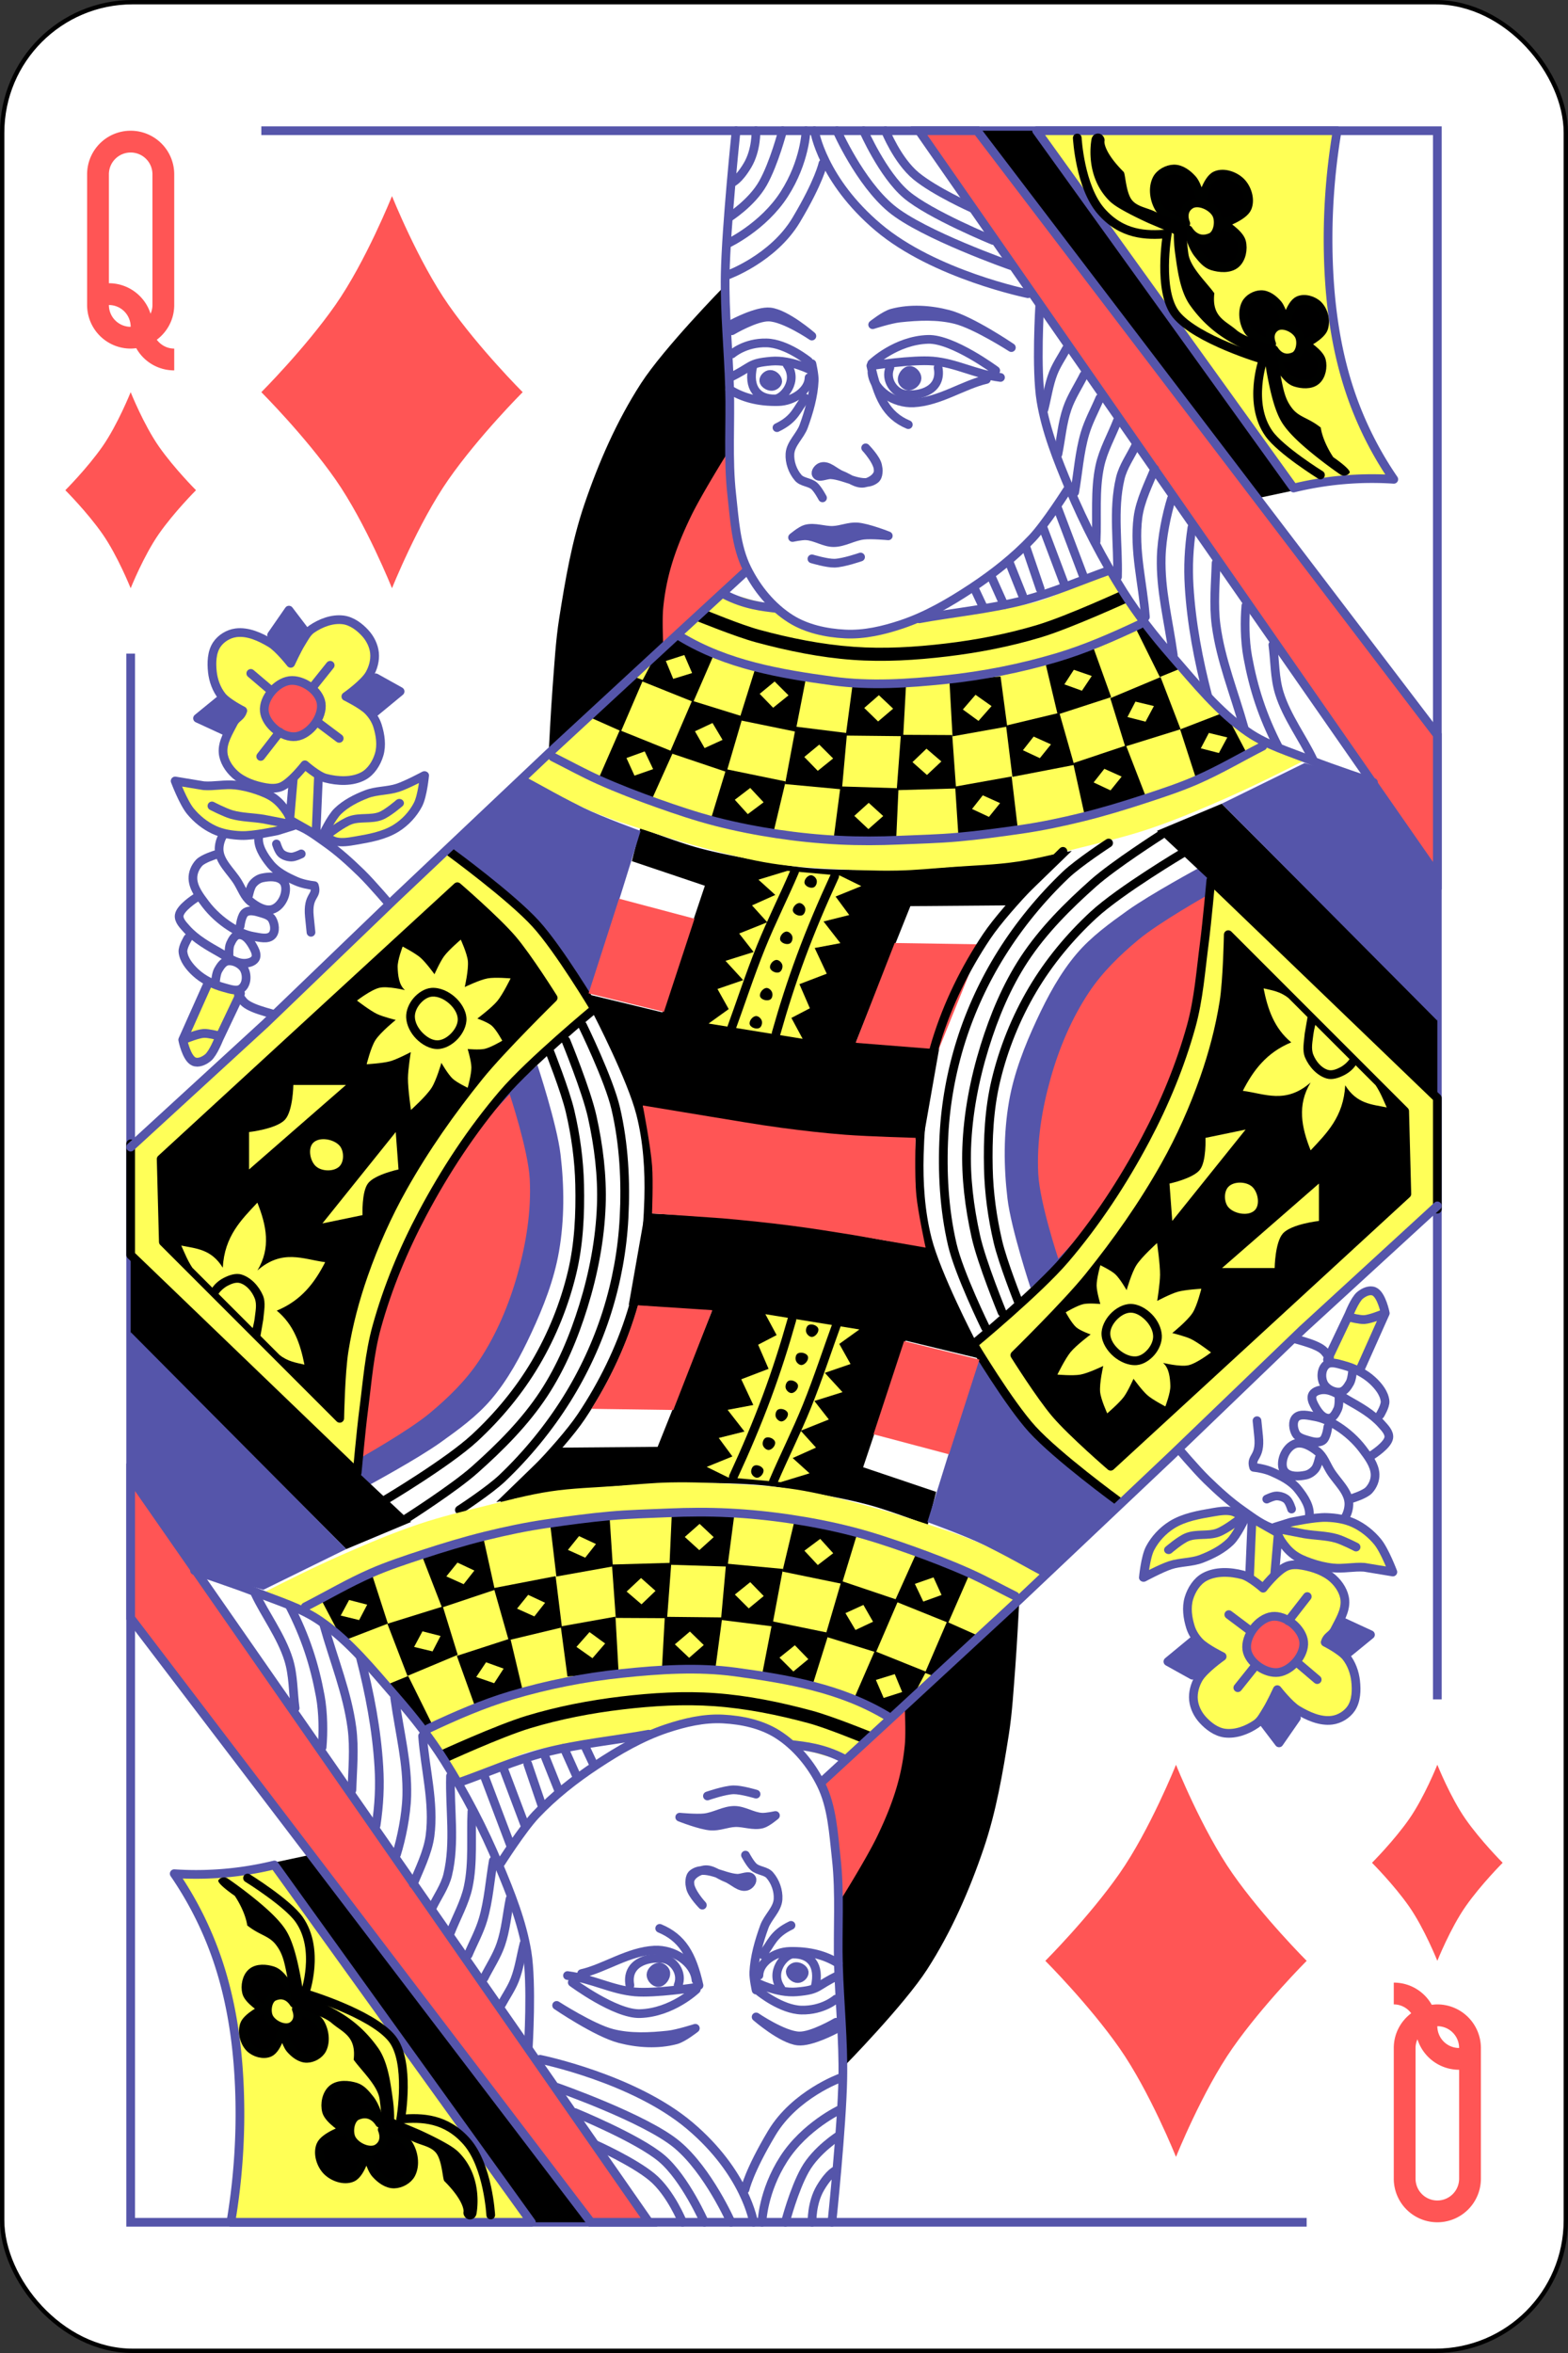 <svg xmlns="http://www.w3.org/2000/svg" xmlns:xlink="http://www.w3.org/1999/xlink" width="360" height="540" xmlns:v="https://vecta.io/nano"><rect width="100%" height="100%" fill="#333333" stroke="none"/><style><![CDATA[.B{stroke-linejoin:round}.C{stroke-linecap:round}.D{stroke-width:2}.E{stroke:#55a}.F{fill:none}.G{fill:#f55}.H{fill:#ff5}.I{stroke:#000}.J{fill:#55a}.K{fill:#ffff58}.L{stroke-width:2.026}.M{stroke-width:2.314}]]></style><rect width="359" height="539" rx="29.944" x=".5" y=".5" fill="#fff" class="I"/><path d="M30 30a10 10 0 0 0-10 10v30a10 10 0 0 0 10 10 10.12 10.12 0 0 0 1.281-.094A9.97 9.97 0 0 0 40 85v-5c-1.64 0-3.088-.812-4-2.031 2.424-1.825 4-4.701 4-7.969V40a10 10 0 0 0-10-10zm0 5a5 5 0 0 1 5 5v30c0 .716-.167 1.384-.437 2-1.275-4.056-5.085-7-9.562-7V40a5 5 0 0 1 5-5zm-5 35a5 5 0 0 1 5 5 5 5 0 0 1-5-5zm305 440a10 10 0 0 0 10-10v-30a10 10 0 0 0-10-10c-.434 0-.862.04-1.281.094-1.713-3.049-4.972-5.094-8.719-5.094v5c1.64 0 3.088.812 4 2.031-2.424 1.825-4 4.701-4 7.969v30a10 10 0 0 0 10 10zm0-5a5 5 0 0 1-5-5v-30c0-.716.167-1.384.438-2 1.275 4.057 5.085 7 9.563 7v25a5 5 0 0 1-5 5zm5-35a5 5 0 0 1-5-5 5 5 0 0 1 5 5z" class="G"/><path d="M60 30h270v360M30 150v360h270" class="D E F"/><use xlink:href="#B"/><g class="J"><use xlink:href="#C"/><use xlink:href="#D"/></g><use xlink:href="#E" class="G"/><g class="B C E L"><use xlink:href="#F" class="H"/><path d="M42.949 238.26s2.483-1.009 3.798-1.094c1.053-.069 3.129.474 3.129.474" class="F"/></g><use xlink:href="#G"/><use xlink:href="#H" class="K"/><use xlink:href="#I" class="G"/><path d="M224 30l65.5 84.167 7.833-1.667L238 30z"/><g class="B D"><use xlink:href="#J" class="C E H"/><g stroke="#000100"><use xlink:href="#K"/><use xlink:href="#L"/></g><use xlink:href="#M" class="C F I"/></g><use xlink:href="#N"/><g class="D E"><path d="M211 30h13.333L330 168.667V201z" class="G"/><g class="B C F"><path d="M186.993 30s1.77 11.296 14.651 22.174 34.359 15.229 34.359 15.229"/><path d="M192.161 30s5.212 11.83 12.428 17.843 27.532 13.114 27.532 13.114"/><path d="M198.267 30s4.411 10.059 9.792 14.64 19.925 10.533 19.925 10.533"/><path d="M203.288 30s2.731 6.832 7.029 10.382 12.891 7.391 12.891 7.391m-34.269-10.235s-.84 4.085-6.144 12.957-15.747 12.632-15.747 12.632"/><path d="M185.051 30s-.174 7.049-4.997 14.561-12.941 11.314-12.941 11.314"/><path d="M179.68 30s-1.933 7.458-4.509 12.039-7.861 7.898-7.861 7.898"/><path d="M173.554 30s.181 4.401-1.943 7.951-3.59 3.984-3.59 3.984m18.384 41.535s.59 2.581.53 3.887c-.162 3.576-1.196 7.097-2.409 10.465-.795 2.208-2.999 3.952-3.158 6.294-.132 1.946.616 4.064 1.896 5.537.901 1.038 2.64.965 3.676 1.868.839.731 1.906 2.74 1.906 2.74"/></g><g class="J B"><use xlink:href="#O"/><use xlink:href="#P"/><use xlink:href="#Q"/><use xlink:href="#R"/></g><g class="C F B"><path d="M197.578 127.833s-3.943 1.371-5.991 1.415c-1.753.038-5.174-.991-5.174-.991m-.787-45.357s-5.032-4.106-9.649-4.205c-4.942-.107-7.895 2.523-7.895 2.523m60.532 3.828s-9.864-7.326-15.527-7.162c-7.42.214-12.961 5.559-12.961 5.559m29.579 3.178c-5.852-.758-10.154-3.299-15.542-3.759-4.619-.395-13.942 1.036-13.942 1.036m-32.768 2.796c5.387-2.542 4.233-3.35 9.621-3.81 4.619-.395 9.445 2.226 9.445 2.226m39.95 1.97c-5.267 1.2-10.769 5.081-16.728 5.378-4.415.22-9.151-2.814-9.54-6.897"/><path d="M215.381 84.396c.937 5.064-4.019 6.559-7.579 6.122-2.415-.297-4.654-3.26-3.492-6.154"/></g><g class="J B"><use xlink:href="#S"/><use xlink:href="#T"/></g><g class="C F B"><path d="M184.968 91.413c-2.093 2.46-2.244 4.643-6.579 6.729m21.552-14.209c1.605 7.122 3.449 11.367 8.597 13.522m-40.987-8.041c2.855 1.804 6.512 2.869 11.175 2.747 3.455-.09 6.968-2.538 7.029-5.496m-12.929-2.562c-1.112 4.899 1.096 7.536 5.143 7.453 1.78-.037 5.422-4.039 2.747-7.845"/><use xlink:href="#U"/><path d="M166.353 136.442c4.669 2.407 8.816 2.832 11.95 3.191m32.759 2.382c7.263-1.353 16.236-2.198 24.14-4.273 6.644-1.744 12.96-4.557 19.44-6.836"/><path d="M242.893 116.807l5.982 15.808m-9.4-11.535l4.913 13.031m-8.759-8.331l3.204 9.4m-7.049-5.982l2.991 7.477m-7.05-4.059l2.777 6.195m-6.622-3.418l1.709 3.632m19.226-58.961c-.997 1.851-2.226 3.596-2.991 5.554-1.043 2.67-1.424 5.554-2.136 8.331m9.186-7.904c-1.282 2.564-2.91 4.981-3.845 7.691-1.162 3.366-1.424 6.978-2.136 10.468m9.613-12.818c-1.139 2.706-2.591 5.301-3.418 8.118-1.283 4.369-1.567 8.972-2.35 13.458m9.827-16.449c-1.353 3.489-3.28 6.807-4.059 10.468-1.202 5.649-.57 11.536-.855 17.304m9.186-22.218c-1.211 2.564-2.972 4.933-3.632 7.691-1.756 7.344-.427 15.096-.641 22.644m8.546-24.781c-1.282 3.204-3.34 7.223-3.845 11.109-.985 7.577 1.139 15.239 1.709 22.858m5.981-27.131c-1.068 3.418-2.237 8.906-2.35 13.458-.187 7.532 1.567 13.886 2.777 22.431m4.273-29.266c-.712 4.771-.911 8.975-.641 13.458.512 8.507 2.136 17.019 4.273 25.208m1.922-30.548c-.142 4.486-.633 9.584 0 14.313 1.078 8.047 4.13 15.381 6.409 23.499m.427-27.986c-.285 3.276-.283 7.895.427 11.749 1.322 7.175 3.347 13.53 7.05 20.722m-1.282-23.498c.498 3.703.386 7.541 1.495 11.109 1.684 5.413 5.483 10.468 7.691 15.167"/><use xlink:href="#V"/><path d="M63.467 193.686s.488 1.665 1.145 2.219c.6.506 1.483.778 2.29.786.791.008 2.26-.725 2.26-.725"/><use xlink:href="#W"/><use xlink:href="#X"/><use xlink:href="#Y"/><use xlink:href="#Z"/><use xlink:href="#a"/></g></g><g transform="matrix(.907 -.421 .421 .907 -278.7 -426.275)" class="B D E"><use xlink:href="#b" class="H"/><use xlink:href="#c" class="C F"/></g><path d="M66.526 188.146l.888-10.32 3.067-2.706 2.653 2.68-.592 13.76z" class="B D E H"/><g transform="matrix(.861 -.247 .269 .791 -169.53 -351.905)" class="B E M"><use xlink:href="#d" class="H"/><use xlink:href="#e" class="C F"/></g><g class="D E B"><path d="M80.399 159.689l5.843-4.137 5.616 3.127-5.644 4.659zm-13.758-8.181l-4.28-5.751 3.976-5.737 4.306 5.659zm-15.813 8.86l-5.475 4.475 6.675 3.082 4.062-4.416z" class="J"/><use xlink:href="#f" class="H"/><use xlink:href="#g" class="G"/><path d="M57.581 154.542l4.142 3.521m14.085-5.386l-4.142 5.178m1.242 7.871l4.971 3.728m-13.67-1.449l-4.35 5.592" class="C"/></g><use xlink:href="#h"/><use xlink:href="#i"/><use xlink:href="#j"/><use xlink:href="#k"/><use xlink:href="#l"/><use xlink:href="#m"/><use xlink:href="#n"/><use xlink:href="#o"/><use xlink:href="#p"/><use xlink:href="#q"/><use xlink:href="#r"/><use xlink:href="#s"/><use xlink:href="#t"/><use xlink:href="#u"/><use xlink:href="#v"/><use xlink:href="#w"/><path d="M142.592 167.801l5.034-11.711-1.849-.719-10.581 9.143zm118.245-23.423l5.445 10.992 4.52-1.849-8.013-10.171z"/><g class="B C D E F"><use xlink:href="#x"/><use xlink:href="#y"/></g><use xlink:href="#z"/><g class="D B"><g class="C"><path d="M238.714 70.077S237.809 84.789 239 92c1.142 6.916 3.788 13.536 6.5 20 3.489 8.318 7.674 16.38 12.5 24 3.246 5.125 7.012 9.928 11 14.5 5.422 6.217 10.707 12.819 17.5 17.5 4.361 3.006 9.582 4.533 14.5 6.5 4.709 1.884 14.345 5.068 14.345 5.068" class="E F"/><path d="M103.406 195.594S117.258 205.707 123 212c5.329 5.84 13.5 19.5 13.5 19.5s-14.793 12.239-21 19.5c-7.179 8.398-13.32 17.742-18.5 27.5-4.382 8.256-8.005 16.992-10.5 26-1.712 6.179-2.17 12.642-3 19-.629 4.818-1.5 14.5-1.5 14.5l-52-50v-25.5" class="I K"/></g><path d="M37 266l68-62.5s8.806 7.602 12.579 12C121.152 219.665 127 229 127 229s-11.816 11.578-17 18c-6.475 8.022-12.448 16.514-17.5 25.5-3.583 6.373-6.581 13.101-9 20-1.993 5.684-3.552 11.552-4.5 17.5-.815 5.113-1 15.5-1 15.5L37.5 285z" class="I"/></g><path d="M91.297 221.979c-.059-1.627 1.15-4.748 1.15-4.748s2.866 1.493 4.078 2.54c1.26 1.089 3.229 3.814 3.229 3.814s1.294-2.916 2.239-4.183c1.065-1.427 3.797-3.759 3.797-3.759s1.452 3.168 1.626 4.871c.206 2.004-.71 6.003-.71 6.003s3.393-1.645 5.225-1.98c1.736-.318 5.295.002 5.295.002s-1.762 3.631-3.034 5.173c-1.297 1.572-4.591 4.04-4.591 4.04s2.357.827 3.284 1.621c1.071.918 2.434 3.462 2.434 3.462s-2.593 1.548-4.042 1.873c-1.268.285-3.9.033-3.9.033s.837 2.795.849 4.235c.014 1.579-.849 4.66-.849 4.66s-2.459-1.169-3.443-2.08c-1.092-1.012-2.593-3.638-2.593-3.638s-1.138 3.962-2.22 5.684c-1.241 1.974-4.769 5.118-4.769 5.118s-.708-4.837-.691-7.272c.014-2.011.654-5.998.654-5.998s-3.08 1.637-4.746 2.101c-1.743.485-5.383.685-5.383.685s.942-3.861 1.991-5.508c1.183-1.856 4.681-4.658 4.681-4.658s-2.949-.72-4.306-1.374c-1.658-.8-4.589-3.073-4.589-3.073s3.268-2.535 5.225-2.951c1.897-.403 5.791.553 5.791.553-1.404-1.18-1.615-3.409-1.682-5.244z" class="K"/><use xlink:href="#AA"/><g class="K"><path d="M57.183 268.379v-8.578s6.303-.701 8.26-2.859c1.829-2.017 1.906-7.942 1.906-7.942h12.072z"/><use xlink:href="#AB"/><use xlink:href="#AC"/><use xlink:href="#AD"/></g><use xlink:href="#AE"/><g class="B C D F I"><use xlink:href="#AF"/><use xlink:href="#AG"/><use xlink:href="#AH"/><use xlink:href="#AI"/></g><path d="M171.288 131.101l-15.49 14.261-29.903 27.617-35.045 33.14-29.903 28.76L30 263.258" class="B C D E"/><path d="M142.128 206.246l17.324 4.596-7.025 21.382-17.293-4.243z" class="G"/><use xlink:href="#AJ" class="H"/><path d="M182.423 200.037c-2.371 5.564-5.334 11.432-7.696 17.277-2.558 6.327-4.865 13.41-7.005 19.237m23.894-35.435c-2.799 6.058-5.395 12.146-7.704 18.371-2.155 5.808-4.05 11.721-5.729 17.68" class="B C D F I"/><use xlink:href="#AK"/><use xlink:href="#AL"/><use xlink:href="#AM"/><use xlink:href="#AN"/><use xlink:href="#AO"/><use xlink:href="#AP"/><path d="M205.408 216.416l19.859.307-9.755 24.112-19.048-1.513z" class="G"/><g transform="matrix(-1 0 0 -1 360 1052.362)"><use xlink:href="#B" y="512.362"/><g class="J"><use xlink:href="#C" y="512.362"/><use xlink:href="#D" y="512.363"/></g><use xlink:href="#E" y="512.362" class="G"/><g class="B C E L"><use xlink:href="#F" y="512.362" class="H"/><path d="M42.949 750.622s2.483-1.009 3.798-1.094c1.053-.069 3.129.474 3.129.474" class="F"/></g><use xlink:href="#G" y="512.362"/><use xlink:href="#H" y="512.362" class="K"/><use xlink:href="#I" y="512.362" class="G"/><path d="M224 542.362l65.5 84.167 7.833-1.667-59.333-82.5z"/><g class="B D"><use xlink:href="#J" y="512.362" class="C E H"/><g stroke="#000100"><use xlink:href="#K" y="512.362"/><use xlink:href="#L" y="512.362"/></g><use xlink:href="#M" y="512.362" class="C F I"/></g><use xlink:href="#N" y="512.362"/><g class="D E"><path d="M211 542.362h13.333L330 681.029v32.333z" class="G"/><g class="B C F"><path d="M186.993 542.362s1.77 11.296 14.651 22.174 34.359 15.229 34.359 15.229"/><path d="M192.161 542.362s5.212 11.83 12.428 17.843 27.532 13.114 27.532 13.114"/><path d="M198.267 542.362s4.411 10.059 9.792 14.64 19.925 10.533 19.925 10.533"/><path d="M203.288 542.362s2.731 6.832 7.029 10.382 12.891 7.391 12.891 7.391M188.939 549.9s-.84 4.085-6.144 12.957-15.747 12.632-15.747 12.632"/><path d="M185.051 542.362s-.174 7.049-4.997 14.561-12.941 11.314-12.941 11.314"/><path d="M179.68 542.362s-1.933 7.458-4.509 12.039-7.861 7.898-7.861 7.898"/><path d="M173.554 542.362s.181 4.401-1.943 7.951-3.59 3.984-3.59 3.984m18.384 41.358s.596 2.699.53 4.064c-.173 3.576-1.196 7.097-2.409 10.465-.795 2.208-2.999 3.952-3.158 6.294-.132 1.946.616 4.064 1.896 5.537.901 1.038 2.64.965 3.676 1.868.839.731 1.906 2.74 1.906 2.74"/></g><g class="J B"><use xlink:href="#O" y="512.362"/><use xlink:href="#P" y="512.362"/><use xlink:href="#Q" y="512.362"/><use xlink:href="#R" y="512.362"/></g><g class="C F B"><path d="M197.578 640.195s-3.943 1.371-5.991 1.415c-1.753.038-5.174-.991-5.174-.991m-.787-45.357s-5.032-4.106-9.649-4.205c-4.942-.107-7.895 2.523-7.895 2.523m60.532 3.828s-9.864-7.326-15.527-7.162c-7.42.214-12.961 5.559-12.961 5.559m29.579 3.178c-5.852-.758-10.154-3.299-15.542-3.759-4.619-.395-13.942 1.036-13.942 1.036m-32.768 2.796c5.387-2.542 4.233-3.35 9.621-3.81 4.619-.395 9.445 2.226 9.445 2.226m39.95 1.97c-5.267 1.2-10.769 5.081-16.728 5.378-4.415.22-9.151-2.814-9.54-6.897"/><path d="M215.381 596.758c.937 5.064-4.019 6.559-7.579 6.122-2.415-.297-4.654-3.26-3.492-6.154"/></g><g class="J B"><use xlink:href="#S" y="512.362"/><use xlink:href="#T" y="512.362"/></g><g class="C F B"><path d="M184.968 603.775c-2.093 2.46-2.244 4.643-6.579 6.729m21.126-13.783c1.605 7.122 3.875 10.941 9.023 13.096m-40.987-8.041c2.855 1.804 6.512 2.869 11.175 2.747 3.455-.09 6.968-2.538 7.029-5.496m-12.929-2.562c-1.112 4.899 1.096 7.536 5.143 7.453 1.78-.037 5.422-4.039 2.747-7.845"/><use xlink:href="#U" y="512.362"/><path d="M166.353 648.804c4.669 2.407 8.816 2.832 11.95 3.191m32.759 2.382c7.263-1.353 16.236-2.198 24.14-4.273 6.644-1.744 12.96-4.557 19.44-6.836"/><path d="M242.893 629.169l5.982 15.808m-9.4-11.535l4.913 13.031m-8.759-8.331l3.204 9.4m-7.049-5.982l2.991 7.477m-7.05-4.059l2.777 6.195m-6.622-3.418l1.709 3.632m19.226-58.961c-.997 1.851-2.226 3.596-2.991 5.554-1.043 2.67-1.424 5.554-2.136 8.331m9.186-7.904c-1.282 2.564-2.91 4.981-3.845 7.691-1.162 3.366-1.424 6.978-2.136 10.468m9.613-12.818c-1.139 2.706-2.591 5.301-3.418 8.118-1.283 4.369-1.567 8.972-2.35 13.458m9.827-16.449c-1.353 3.489-3.28 6.807-4.059 10.468-1.202 5.649-.57 11.536-.855 17.304m9.186-22.218c-1.211 2.564-2.972 4.933-3.632 7.691-1.756 7.344-.427 15.096-.641 22.644m8.546-24.78c-1.282 3.204-3.34 7.223-3.845 11.109-.985 7.577 1.139 15.239 1.709 22.858m5.981-27.131c-1.068 3.418-2.237 8.906-2.35 13.458-.187 7.532 1.567 13.886 2.777 22.431m4.273-29.267c-.712 4.771-.911 8.975-.641 13.458.512 8.507 2.136 17.019 4.273 25.208m1.922-30.548c-.142 4.486-.633 9.584 0 14.313 1.078 8.047 4.13 15.381 6.409 23.499m.427-27.985c-.285 3.276-.283 7.895.427 11.749 1.322 7.175 3.347 13.53 7.05 20.722m-1.282-23.499c.498 3.703.386 7.541 1.495 11.109 1.684 5.413 5.483 10.468 7.691 15.167"/><use xlink:href="#V" y="512.362"/><path d="M63.467 706.048s.488 1.665 1.145 2.219c.6.506 1.483.778 2.29.786.791.008 2.26-.725 2.26-.725"/><use xlink:href="#W" y="512.362"/><use xlink:href="#X" y="512.362"/><use xlink:href="#Y" y="512.362"/><use xlink:href="#Z" y="512.362"/><use xlink:href="#a" y="512.362"/></g></g><g transform="matrix(.907 -.421 .421 .907 -278.7 86.087)" class="B D E"><use xlink:href="#b" class="H"/><use xlink:href="#c" class="C F"/></g><path d="M66.526 700.508l.888-10.32 3.067-2.706 2.653 2.68-.592 13.76z" class="B D E H"/><g transform="matrix(.861 -.247 .269 .791 -169.53 160.457)" class="B E M"><use xlink:href="#d" class="H"/><use xlink:href="#e" class="C F"/></g><path d="M80.399 672.051l5.843-4.137 5.616 3.127-5.644 4.659zm-13.758-8.181l-4.28-5.751 3.976-5.737 4.306 5.659zm-15.813 8.86l-5.475 4.475 6.675 3.082 4.062-4.416z" class="B D E J"/><use xlink:href="#f" y="512.362" class="B D E H"/><use xlink:href="#g" y="512.362" class="B D E G"/><path d="M57.581 666.904l4.142 3.521m14.085-5.385l-4.142 5.178m1.242 7.87l4.971 3.728m-13.67-1.449l-4.35 5.592" class="C B D E"/><use xlink:href="#h" y="512.362"/><use xlink:href="#i" y="512.362"/><use xlink:href="#j" y="512.362"/><use xlink:href="#k" y="512.362"/><use xlink:href="#l" y="512.362"/><use xlink:href="#m" y="512.362"/><use xlink:href="#n" y="512.362"/><use xlink:href="#o" y="512.362"/><use xlink:href="#p" y="512.362"/><use xlink:href="#q" y="512.362"/><use xlink:href="#r" y="512.362"/><use xlink:href="#s" y="512.362"/><use xlink:href="#t" y="512.362"/><use xlink:href="#u" y="512.362"/><use xlink:href="#v" y="512.362"/><use xlink:href="#w" y="512.362"/><path d="M142.592 680.163l5.034-11.711-1.849-.719-10.581 9.143zm118.245-23.423l5.445 10.992 4.52-1.849-8.013-10.171z"/><g class="B C D E F"><use xlink:href="#x" y="512.362"/><use xlink:href="#y" y="512.362"/></g><use xlink:href="#z" y="512.362"/><g class="B C D"><path d="M238.714 582.44s-.904 14.712.286 21.923c1.142 6.916 3.788 13.536 6.5 20 3.489 8.318 7.674 16.38 12.5 24 3.246 5.125 7.012 9.928 11 14.5 5.422 6.217 10.707 12.819 17.5 17.5 4.361 3.006 9.582 4.533 14.5 6.5 4.709 1.884 14.345 5.068 14.345 5.068" class="E F"/><path d="M103.406 707.956s13.852 10.113 19.594 16.406c5.329 5.84 13.5 19.5 13.5 19.5s-14.793 12.239-21 19.5c-7.179 8.398-13.32 17.742-18.5 27.5-4.382 8.256-8.005 16.992-10.5 26-1.712 6.179-2.17 12.642-3 19-.629 4.818-1.5 14.5-1.5 14.5l-52-50v-25.5" class="I K"/></g><path d="M37 778.362l68-62.5s8.806 7.602 12.579 12c3.573 4.165 9.421 13.5 9.421 13.5s-11.816 11.578-17 18c-6.475 8.022-12.448 16.514-17.5 25.5-3.583 6.373-6.581 13.101-9 20-1.993 5.684-3.552 11.552-4.5 17.5-.815 5.113-1 15.5-1 15.5l-40.5-40.5z" class="B D I"/><path d="M91.297 734.342c-.059-1.627 1.15-4.748 1.15-4.748s2.866 1.493 4.078 2.54c1.26 1.089 3.229 3.814 3.229 3.814s1.294-2.916 2.239-4.183c1.065-1.427 3.797-3.759 3.797-3.759s1.452 3.168 1.626 4.871c.206 2.004-.71 6.003-.71 6.003s3.393-1.645 5.225-1.98c1.736-.318 5.295.002 5.295.002s-1.762 3.631-3.034 5.173c-1.297 1.572-4.591 4.04-4.591 4.04s2.357.827 3.284 1.621c1.071.918 2.434 3.462 2.434 3.462s-2.593 1.548-4.042 1.873c-1.268.285-3.9.033-3.9.033s.837 2.795.849 4.235c.014 1.579-.849 4.66-.849 4.66s-2.459-1.169-3.443-2.08c-1.092-1.012-2.593-3.638-2.593-3.638s-1.138 3.962-2.22 5.684c-1.241 1.974-4.769 5.117-4.769 5.117s-.708-4.837-.691-7.272c.014-2.011.654-5.998.654-5.998s-3.08 1.637-4.746 2.101c-1.743.485-5.383.685-5.383.685s.942-3.861 1.991-5.508c1.183-1.856 4.681-4.658 4.681-4.658s-2.949-.72-4.306-1.374c-1.658-.8-4.589-3.073-4.589-3.073s3.268-2.535 5.225-2.951c1.897-.403 5.791.553 5.791.553-1.404-1.18-1.615-3.409-1.682-5.244z" class="K"/><use xlink:href="#AA" y="512.362"/><g class="K"><path d="M57.183 780.741v-8.578s6.303-.701 8.26-2.859c1.829-2.017 1.906-7.942 1.906-7.942h12.072z"/><use xlink:href="#AB" y="512.362"/><use xlink:href="#AC" y="512.362"/><use xlink:href="#AD" y="512.363"/></g><use xlink:href="#AE" y="512.362"/><g class="B C D"><g class="F I"><use xlink:href="#AF" y="512.362"/><use xlink:href="#AG" y="512.363"/><use xlink:href="#AH" y="512.362"/><use xlink:href="#AI" y="512.363"/></g><path d="M171.288 643.463l-15.49 14.261-29.903 27.617-35.045 33.14-29.903 28.76L30 775.621" class="E"/></g><path d="M142.128 718.608l17.324 4.596-7.025 21.382-17.293-4.243z" class="G"/><use xlink:href="#AJ" y="512.362" class="H"/><path d="M182.423 712.399c-2.371 5.564-5.334 11.432-7.696 17.277-2.558 6.327-4.865 13.41-7.005 19.237m23.894-35.435c-2.799 6.058-5.395 12.146-7.704 18.371-2.155 5.808-4.05 11.721-5.729 17.68" class="B C D F I"/><use xlink:href="#AK" y="512.362"/><use xlink:href="#AL" y="512.362"/><use xlink:href="#AM" y="512.362"/><use xlink:href="#AN" y="512.362"/><use xlink:href="#AO" y="512.362"/><use xlink:href="#AP" y="512.362"/><path d="M205.408 728.778l18.797.263c-4.506 7.244-8.155 14.994-10.664 23.764l-17.077-1.12z" class="G"/></g><path d="M147.574 253.7s1.787 9.174 2.141 13.823c.277 3.639-.018 10.949-.018 10.949l16.174 1.128c5.266.465 10.526 1.011 15.77 1.685 4.761.612 9.502 1.372 14.24 2.141l16.633 2.897s-1.767-8.083-2.15-12.191c-.403-4.315-.15-13.001-.15-13.001s-10.745-.3-16.102-.708c-4.91-.374-9.805-.944-14.687-1.593-5.583-.742-11.13-1.731-16.69-2.627l-15.16-2.504z" class="G"/><path d="M265.626 190.674l14.872-6.226L330 234v17z"/><path d="M280.499 184.448l19.023-9.338 14.872 4.15L330 201.05v33.203z" class="J"/><path d="M94.374 349.281l-14.872 6.226L30 305.955v-17z"/><path d="M79.502 355.507l-19.023 9.338-14.872-4.15L30 338.905v-33.203z" class="J"/><path d="M90 45s6 15 13 25 17 20 17 20-10 10-17 20-13 25-13 25-6-15-13-25-17-20-17-20 10-10 17-20 13-25 13-25M30 90s3 7.5 6.5 12.5 8.5 10 8.5 10-5 5-8.5 10S30 135 30 135s-3-7.5-6.5-12.5-8.5-10-8.5-10 5-5 8.5-10S30 90 30 90m240 405s-6-15-13-25-17-20-17-20 10-10 17-20 13-25 13-25 6 15 13 25 17 20 17 20-10 10-17 20-13 25-13 25m60-45s-3-7.5-6.5-12.5-8.5-10-8.5-10 5-5 8.5-10S330 405 330 405s3 7.5 6.5 12.5 8.5 10 8.5 10-5 5-8.5 10S330 450 330 450" class="G"/><defs ><path id="B" d="M145.061 197.625l1.95-7.604s8.623 3.267 13.063 4.484c5.249 1.439 10.627 2.377 15.988 3.315 3.169.554 6.347 1.105 9.554 1.365 6.479.526 12.998.518 19.497.39 6.574-.129 13.142-.59 19.692-1.17a179.81 179.81 0 0 0 9.944-1.17c3.786-.549 11.309-1.95 11.309-1.95l-12.868 12.478-24.177.195-12.478 31.196 19.108 1.365-3.705 21.057s-14.706-.681-22.032-1.365c-6.782-.633-13.544-1.503-20.277-2.535-4.309-.661-8.571-1.605-12.868-2.34l-9.749-1.56s-2.681-6.969-4.289-10.334c-2.521-5.274-8.384-15.403-8.384-15.403l17.743 4.289 9.749-29.051z"/><path id="C" d="M121.023 177.623s8.463 5.516 12.974 7.763c4.212 2.098 13.081 5.303 13.081 5.303l-11.667 37.477s-6.506-9.228-10.253-13.435c-3.499-3.929-7.412-7.482-11.36-10.96-3.388-2.985-10.56-8.485-10.56-8.485z"/><path id="D" d="M123.39 244.429s4.468 13.495 5.303 20.506c.879 7.373.915 14.957-.354 22.274-1.127 6.5-3.58 12.758-6.364 18.738-2.499 5.369-5.352 10.695-9.192 15.203-3.307 3.883-7.517 6.934-11.667 9.899-5.246 3.749-16.617 9.899-16.617 9.899l-3.536-3.182s1.358-14.233 2.828-21.213c1.568-7.445 3.644-14.815 6.364-21.92 2.525-6.596 5.867-12.861 9.192-19.092 3.283-6.152 6.302-12.545 10.607-18.031 3.858-4.918 13.435-13.081 13.435-13.081z"/><path id="E" d="M117.026 251.147s4.251 12.794 4.596 19.445c.382 7.357-.834 14.828-2.828 21.92-1.956 6.958-4.833 13.783-8.839 19.799-3.05 4.58-7.084 8.501-11.314 12.021-4.85 4.036-15.91 10.253-15.91 10.253s1.498-14.674 2.828-21.92c1.006-5.482 2.061-10.998 3.889-16.263 2.3-6.625 5.591-12.877 8.839-19.092 2.593-4.962 5.208-9.956 8.485-14.496 3.03-4.198 10.253-11.667 10.253-11.667z"/><path id="F" d="M47.765 225.638l-5.803 12.993s.831 4.229 2.536 4.984c1.027.455 2.322-.127 3.25-.886 1.187-.971 2.5-4.31 2.5-4.31l4.96-10.437"/><path id="G" d="M166.208 65.782s-13.782 14.046-19.079 22.258c-5.544 8.594-9.703 18.111-12.991 27.794-2.852 8.398-4.356 17.221-5.74 25.982-.821 5.196-1.101 10.465-1.511 15.71-.393 5.029-.906 15.106-.906 15.106l45.015-41.692s-2.715-9.173-3.323-13.897c-.604-4.695-.252-9.465-.302-14.199-.067-6.344.204-12.692 0-19.033-.194-6.019-1.162-18.028-1.162-18.028z"/><path id="H" d="M299.778 174.369c-5.068 2.593-12.067 6.075-18.247 8.793-5.833 2.565-11.714 5.06-17.756 7.084-5.082 1.703-10.308 2.954-15.511 4.243-4.822 1.195-9.636 2.49-14.548 3.234-5.079.77-10.237.889-15.36 1.266-4.12.303-8.237.725-12.368.803-5.003.095-10.011-.118-15.006-.406-4.589-.264-9.195-.499-13.736-1.211-5.118-.802-10.146-2.121-15.157-3.437-4.316-1.134-8.584-2.453-12.826-3.837-4.653-1.518-9.352-2.948-13.841-4.897-5.264-2.286-11.739-6.174-15.275-7.942l45.291-42.05 4.104.807c2.589.566 2.447.947 7.73 1.858 2.496 1.037 4.165 3.571 6.645 4.644 3.023 1.308 6.376 2.038 9.67 2.031 6.289-.014 13.867-1.697 18.448-3.961 2.383-.002 4.486-.4 6.727-.616 3.11-.3 6.23-.523 9.326-.946 3.326-.455 6.689-.812 9.924-1.71 2.766-.768 5.391-1.985 8.026-3.125 2.891-1.251 8.528-4.071 8.528-4.071 3.982 6.639 9.038 15.503 17.592 23.605 4.277 4.051 9.276 9.738 13.551 12.983s11.071 5.267 14.071 6.858z"/><path id="I" d="M167.193 103.658s-6.095 9.734-8.584 14.895c-1.787 3.706-3.387 7.529-4.532 11.48a51.85 51.85 0 0 0-1.817 9.554c-.258 2.745.005 8.27.005 8.27l19.033-16.918s-2.644-8.573-3.323-12.991c-.725-4.715-.782-14.291-.782-14.291z"/><path id="J" d="M307 30c-1.672 9.899-2.343 19.967-2 30 .348 10.168 1.752 20.359 5 30a81.02 81.02 0 0 0 10 20c-3.329-.22-6.671-.22-10 0a75.96 75.96 0 0 0-13 2l-59-82h69"/><path id="K" d="M273.592 55.47c.395.991.851 1.982 1.518 2.81.879 1.092 1.844 2.313 3.192 2.742 1.695.54 3.992.725 5.391-.45 1.363-1.145 1.79-3.434 1.347-5.106-.512-1.929-4.228-4.184-4.228-4.184s4.728-1.58 5.556-3.613c.777-1.908-.034-4.453-1.44-5.879-1.387-1.407-3.928-2.341-5.796-1.519-2.097.923-3.3 6.023-3.3 6.023s-.838-3.753-2.051-5.129c-1.077-1.222-2.627-2.417-4.29-2.38-1.475.032-3.177.957-3.867 2.279-1.085 2.08-.611 4.968.625 6.878s5.998 3.342 5.998 3.342-1.275-2.703.982-4.263c1.804-1.247 5.046.238 6.047 2.108.847 1.582.4 4.62-1.301 5.348-3.395 1.453-5.118-1.722-5.118-1.722s.389 1.846.735 2.714z"/><path id="L" d="M293.168 82.708c.353.896.76 1.793 1.354 2.541.785.987 1.645 2.091 2.848 2.48 1.512.489 3.562.656 4.81-.407 1.216-1.036 1.597-3.106 1.201-4.617-.457-1.745-3.772-3.784-3.772-3.784s3.707-1.827 4.291-3.6c.57-1.732.011-4.034-1.285-5.317-1.095-1.084-3.1-1.674-4.505-1.04-1.881.849-2.944 5.447-2.944 5.447s-.748-3.394-1.83-4.639c-.961-1.105-2.344-2.186-3.828-2.153-1.316.029-2.835.866-3.45 2.061-.968 1.881-.545 4.493.558 6.221s5.351 3.023 5.351 3.023-1.137-2.445.876-3.855c1.61-1.127 4.502.216 5.395 1.906.756 1.431.357 4.178-1.161 4.837-3.029 1.314-4.566-1.557-4.566-1.557s.347 1.669.656 2.454z"/><path id="M" d="M247.333 31.667s.588 11.228 5.5 16.833c4.722 5.389 10.278 5.611 15.167 5.167 0 0-2.3 13.14 2 18.5 4.664 5.814 20 10.333 20 10.333s-3.58 10.047 1.333 17c2.721 3.85 11.833 9.5 11.833 9.5"/><path id="N" d="M252.094 30.638a1.55 1.55 0 0 0-1.469 1.219s-1.823 8.333 4.063 14.219c.91.91 2.218 1.693 3.813 2.563s3.437 1.76 5.188 2.563l5.813 2.469c.003.707-.023 2.231.375 5.031.479 3.375 1.087 8.16 3.323 11.323 4.141 5.858 8.887 8.364 12.302 10.052 2.235 1.105 3.759 1.49 4.781 1.688.099.769.278 2.426.844 5.281.683 3.448 1.614 7.369 3.188 9.906 1.649 2.659 4.928 5.496 7.875 7.844a102.35 102.35 0 0 0 5.563 4.125 1.57 1.57 0 0 0 2.094-.406c.442-.655-3.085-3.152-3.74-3.594 0 0-2.356-3.363-2.875-6.802-2.852-2.272-4.934-2.322-6.552-4.396-1.584-2.031-1.956-3.948-2.615-7.271s-1-6.125-1-6.125a1.55 1.55 0 0 0-1.375-1.312s-5.701-1.434-7.844-3.292c-2.471-2.142-5.685-2.961-5.042-8.417-1.731-2.449-5.513-5.903-5.958-9.042s-.437-5.562-.437-5.562a1.54 1.54 0 0 0-.937-1.437s-3.108-1.243-6.531-2.812c-1.712-.785-3.8-1.049-5-2.469-1.467-1.736-1.551-6.124-1.958-6.531-4.656-4.656-4.417-6.969-4.417-6.969.207-.88-.565-1.849-1.469-1.844z"/><path id="O" d="M198.748 102.781s3.325 3.559 2.859 5.604c-.304 1.335-1.914 2.282-3.268 2.491-1.779.274-3.399-1.188-5.082-1.828-1.593-.605-3.127-2.431-4.747-1.901-.651.213-1.417 1.142-1.089 1.743.536.984 2.243-.014 3.361.053 3.394.204 7.438 3.118 10.144 1.061.871-.662.78-2.169.545-3.238-.345-1.571-2.723-3.985-2.723-3.985z"/><path id="P" d="M232.201 79.772s-9.208-6.282-14.498-7.65c-4.162-1.076-8.738-1.368-12.893-.266-1.671.444-4.451 2.664-4.451 2.664s4.075-1.311 6.189-1.539c4.27-.46 8.714-.676 12.877.375 4.62 1.166 12.776 6.414 12.776 6.414z"/><path id="Q" d="M168.271 74.251s5.567-2.98 8.54-2.654c3.705.406 9.588 5.526 9.588 5.526s-6.241-4.258-9.86-4.369c-3.038-.093-8.505 3.152-8.505 3.152z"/><path id="R" d="M203.94 122.971s-4.704-1.875-7.155-2.044c-1.839-.127-3.646.697-5.487.786-2.102.101-4.257-.854-6.305-.292-1.12.307-3.03 1.936-3.03 1.936s2.087-.46 3.137-.397c2.136.128 4.137 1.565 6.276 1.568 2.361.004 4.55-1.457 6.93-1.712 1.87-.201 5.635.156 5.635.156z"/><path id="S" d="M207.132 87.243c-.098-.917.746-2.18 1.706-2.23.84-.044 1.724.978 1.706 1.784-.019.841-.984 1.762-1.861 1.784-.695.018-1.479-.675-1.551-1.338z"/><path id="T" d="M178.558 87.548c.027-.717-.847-1.645-1.742-1.626-.784.017-1.533.863-1.459 1.487.077.651 1.039 1.306 1.855 1.27.647-.028 1.327-.613 1.346-1.132z"/><path id="U" d="M169 30s-2.295 21.97-2.5 33c-.161 8.672.745 17.331 1 26 .24 8.165-.411 16.383.5 24.5.645 5.749.935 11.814 3.5 17 2.252 4.553 5.707 8.784 10 11.5 3.657 2.313 8.179 3.274 12.5 3.5 4.389.23 8.832-.813 13-2.209 5.696-1.908 10.985-4.985 16-8.291 5.042-3.324 9.857-7.106 14-11.5 3.11-3.299 8-11 8-11"/><path id="V" d="M89.797 207.962s-4.404-5.209-6.869-7.601c-2.594-2.518-5.292-4.98-8.299-7.077-2.317-1.616-4.682-3.491-7.441-4.194-1.628-.415-3.484-.563-5.04.071-1.144.466-2.419 1.345-2.687 2.55-.509 2.291 1.101 4.727 2.576 6.553 1.495 1.851 3.768 2.992 5.946 3.951 1.314.579 2.915.903 4.182 1.037.829 2.601-1.655 2.008-1.127 7.138l.362 3.568"/><path id="W" d="M58.888 190.925s-3.967-1.815-5.724-1.048c-1.849.807-2.855 3.104-2.862 4.98-.011 2.853 2.777 5.117 4.293 7.601.921 1.51 1.534 3.33 2.915 4.435 1.353 1.083 3.172 2.203 4.865 1.835 1.323-.288 2.386-1.615 2.862-2.883.424-1.131.583-2.726-.233-3.618-1.094-1.197-3.223-1.09-4.808-.747-.847.183-1.634.748-2.173 1.426-.554.697-.926 2.505-.926 2.505"/><path id="X" d="M49.444 196.167s-2.802.856-3.72 1.835c-.924.985-1.49 2.372-1.431 3.67.096 2.11 1.549 4.031 2.862 5.767 1.537 2.031 3.545 3.848 5.724 5.242 1.616 1.035 3.417 1.906 5.309 2.227 1.413.24 3.31.782 4.293-.262.838-.891.606-2.607 0-3.67-.457-.802-1.498-1.146-2.383-1.41-1.201-.358-2.707-.858-3.756-.172-.94.615-1.209 3.145-1.209 3.145"/><path id="Y" d="M44.865 206.127s-3.484 2.211-3.72 3.932c-.16 1.163.906 2.239 1.717 3.145 2.069 2.311 4.948 3.938 7.727 5.504 1.708.963 3.432 2.337 5.438 2.359.939.01 2.108-.302 2.576-1.048.43-.686.088-1.646-.286-2.359-.701-1.336-1.816-3.195-3.434-3.145-1.014.031-1.604 1.243-2.003 2.097-.415.887-.286 2.883-.286 2.883"/><path id="Z" d="M43.148 215.301s-1.256 2.045-1.145 3.145c.182 1.791 1.484 3.436 2.862 4.718 1.786 1.663 4.173 2.841 6.617 3.497 1.272.342 2.961.957 3.972.172 1.246-.967 1.326-3.129.572-4.456-.65-1.144-2.328-2.032-3.72-1.835-1.051.149-1.724 1.236-2.22 2.097-.5.867-.642 2.883-.642 2.883"/><path id="a" d="M54.737 228.272s.873 1.364 1.478 1.886c.568.491 1.27.815 1.957 1.119 1.364.604 4.258 1.383 4.258 1.383"/><path id="b" d="M50.841 703.782s-5.512-1.229-8-2.5c-1.896-.969-3.746-2.194-5.116-3.823-1.486-1.767-2.561-3.94-3.134-6.177-.642-2.504-.25-7.75-.25-7.75l5.5 3.75c2.093 1.16 4.519 1.658 6.573 2.884 1.532.914 2.945 2.045 4.22 3.293 1.021 1 2.031 2.065 2.707 3.323.661 1.23 1.039 2.619 1.25 4 .176 1.153 0 3.5 0 3.5z"/><path id="c" d="M39.591 692.282s2.02 2.617 3.263 3.689c1.878 1.621 4.192 2.657 6.237 4.061l4.5 3.25"/><path id="d" d="M62.341 706.532s3.313-3.896 5.5-5.116c2.535-1.414 5.506-2.042 8.396-2.311 2.699-.251 5.395.788 8.104.677 2.532-.104 7.5-1.25 7.5-1.25s-2.141 5.26-4 7.25c-1.978 2.117-4.546 3.736-7.203 4.547-3.585 1.095-7.409.638-11.047.203-1.63-.195-3.35-.401-4.75-1.25-1.059-.642-2.5-2.75-2.5-2.75z"/><path id="e" d="M63.5 706.782s4.335-1.827 6.591-2c2.639-.203 5.148 1.414 7.784 1.149 1.931-.194 5.582-1.975 5.582-1.975"/><path id="f" d="M53.687 165.722c-1.125 2.215-2.669 4.574-2.462 7.035.156 1.856 1.295 3.671 2.718 4.953 1.855 1.671 4.486 2.584 6.984 3.029 1.215.216 2.561.275 3.696-.209 2.253-.962 5.374-5.012 5.374-5.012s2.912 2.578 4.726 3.059c2.808.745 6.145.898 8.701-.483 1.788-.966 3.037-2.959 3.618-4.906.63-2.113.293-4.502-.368-6.606-.41-1.304-1.193-2.518-2.154-3.491-1.42-1.439-5.12-3.251-5.12-3.251s4.175-2.928 5.416-5.066c.846-1.457 1.338-3.242 1.168-4.919-.168-1.659-.971-3.283-2.108-4.535-1.312-1.445-3.104-2.809-5.1-3.059-2.49-.312-5.141.696-7.202 2.114-1.098.756-1.711 2.055-2.422 3.182-.935 1.483-2.405 4.679-2.405 4.679s-2.746-3.521-4.619-4.641c-2.375-1.419-5.198-2.728-7.953-2.371-1.734.225-3.445 1.279-4.404 2.712-1.174 1.754-1.236 4.151-1.012 6.25.212 1.986.946 4.013 2.183 5.581 1.208 1.532 4.803 3.343 4.803 3.343-.41 1.384-1.326 1.438-2.057 2.61z"/><path id="g" d="M66.487 156.199c-3.015.397-6.114 4.018-5.799 7.042.32 3.078 4.179 6.183 7.249 5.799 3.179-.397 6.283-4.497 5.799-7.664-.448-2.936-4.305-5.565-7.249-5.178z"/><path id="h" d="M182.718 166.766l-2.476 13.174 13.06 1.216 1.167-12.924zm5.376 4.116l3.188 3.18-3.531 2.844-3.094-3.187z"/><path id="i" d="M173.5 153.106l-3.811 12.147 12.957 2.654 2.503-12.821zm4.349 3.294l3.188 3.18-3.531 2.844-3.094-3.187z"/><path id="j" d="M158.883 160.813l-5.142 11.948 13.073 4.406 3.733-12.732zm4.706 5.112l2.303 3.87-4.125 1.883-2.21-3.853z"/><path id="k" d="M142.287 167.582l-4.705 10.754 11.891 5.535 5.102-11.339zm5.734 4.862l1.933 4.067-4.282 1.491-1.842-4.042z"/><path id="l" d="M155.594 146.262l-5.127 4.224-3.073 5.868 11.787 4.727 4.526-10.409zm1.521 4.066l1.785 4.134-4.333 1.336-1.696-4.106z"/><path id="m" d="M166.709 176.525l-3.459 11.331 14.344 3.12 2.777-11.641zm5.534 4.306l3.072 3.292-3.631 2.716-2.978-3.296z"/><path id="n" d="M195.885 156.087l-1.705 12.723 13.191.141.698-12.745zm5.897 3.455l3.273 3.092-3.453 2.939-3.179-3.102z"/><path id="o" d="M192.967 180.481l-1.566 11.938 14.334.724.555-12.244zm6.482 3.765l3.329 3.032-3.398 3.001-3.235-3.044z"/><path id="p" d="M206.834 168.634l-.959 12.707 13.628-.391-.879-12.255zm5.877 3.184l3.419 2.93-3.306 3.103-3.326-2.945z"/><path id="q" d="M217.977 156.2l.713 12.787 12.564-2.244-1.534-11.489zm5.995 3.25l3.68 2.595-2.999 3.4-3.588-2.618z"/><path id="r" d="M219.3 180.513l.736 11.25 13.57-2.218-1.345-11.347zm6.339 2.008l3.973 1.788-2.554 3.163-3.886-1.817z"/><path id="s" d="M246.391 175.148l2.688 12.174 14.083-4.273-4.633-11.963zm7.161 1.289l3.973 1.788-2.554 3.163-3.886-1.817z"/><path id="t" d="M270.946 167.393l3.492 10.792 12.226-4.536-5.395-10.237zm6.6.812l4.234 1.03-1.931 3.577-4.153-1.074z"/><path id="u" d="M254.91 160.226l3.423 11.09 12.726-3.957-4.605-11.969zm5.781.792l4.237 1.017-1.92 3.583-4.156-1.061z"/><path id="v" d="M240.048 152.289l2.776 11.688 12.289-3.99-4.193-11.665zm6.495 1.425l4.119 1.421-2.257 3.381-4.034-1.457z"/><path id="w" d="M230.981 166.519l1.455 11.763 14.186-2.732-3.4-11.963zm6.339 2.521l3.973 1.788-2.554 3.163-3.886-1.817z"/><path id="x" d="M156.271 146.142c10.667 6.439 22.886 8.506 34.885 10.139 8.609 1.171 17.421.579 26.062-.324 8.569-.895 17.093-2.58 25.354-5.026 6.56-1.943 12.863-4.702 19.059-7.617"/><path id="y" d="M289.914 171.244c-5.068 2.593-9.984 5.505-15.203 7.778-3.794 1.653-7.735 2.954-11.667 4.243-4.784 1.568-9.607 3.041-14.496 4.243-4.668 1.148-9.384 2.142-14.142 2.828-4.684.676-9.736 1.362-14.45 1.78-4.596.407-8.871.493-13.48.695-4.592.201-9.198.229-13.789 0-4.732-.236-9.457-.713-14.142-1.414-4.754-.711-9.486-1.631-14.142-2.828-4.548-1.169-9.009-2.672-13.435-4.243-4.538-1.61-9.038-3.341-13.435-5.303-3.61-1.611-7.071-3.536-10.607-5.303"/><path id="z" d="M257.631 135.53s-12.748 5.861-19.444 7.877c-6.88 2.071-13.99 3.437-21.125 4.281-6.977.825-14.055 1.251-21.062.75-7.317-.524-14.576-1.989-21.656-3.906-4.218-1.142-12.312-4.5-12.312-4.5l-2.259 2.403s9.072 3.703 13.791 4.972c7.269 1.955 14.678 3.488 22.219 4.031 7.24.521 14.483.073 21.656-.781 7.305-.87 14.582-2.282 21.625-4.406 6.965-2.1 20.228-8.191 20.228-8.191z"/><path id="AA" d="M99.031 226.719c-1.567.126-3.071 1.15-4.094 2.344s-1.744 2.835-1.687 4.406c.066 1.816 1.034 3.646 2.313 4.938 1.268 1.281 3.072 2.353 4.875 2.344 1.719-.009 3.444-1.032 4.625-2.281 1.189-1.259 2.121-3.052 2.031-4.781-.098-1.89-1.318-3.731-2.75-4.969s-3.426-2.151-5.312-2zm.156 2c1.384-.113 2.826.621 3.875 1.531 1.033.896 1.965 2.197 2.031 3.563.058 1.197-.645 2.411-1.469 3.281-.83.876-2.012 1.656-3.219 1.656-1.276 0-2.513-.838-3.406-1.75-.932-.952-1.7-2.262-1.75-3.594-.041-1.098.506-2.226 1.219-3.062.685-.804 1.666-1.539 2.719-1.625z"/><path id="AB" d="M71.904 262.267c-1.274 1.29-.719 4.196.635 5.401 1.345 1.196 4.128 1.273 5.401 0 1.123-1.123 1.063-3.585 0-4.765-1.354-1.504-4.614-2.075-6.036-.635z"/><path id="AC" d="M90.858 259.801l-16.837 20.967 9.213-1.906s-.241-5.351 1.271-7.307c1.565-2.024 6.989-3.177 6.989-3.177z"/><path id="AD" d="M41.617 285.851c3.376.699 6.877.771 9.531 5.083.39-7.234 4.254-10.995 7.942-14.931 2.067 5.189 3.168 10.378 0 15.567 5.736-5.014 10.539-2.565 15.567-1.906-2.357 4.606-5.393 8.759-11.119 11.119 3.926 3.226 5.42 7.668 6.354 12.39-1.906-.445-3.812-.695-5.718-2.224l-20.014-20.014c-1.121-1.694-1.775-3.389-2.541-5.083z"/><path id="AE" d="M55.438 292.5c-1.331-.398-2.859.145-4.094.781-1.205.621-2.333 1.62-2.937 2.813l1.6 1.088c.346-.682 1.355-1.642 2.275-2.119.86-.445 1.918-.879 2.844-.594 1.535.473 2.743 1.979 3.344 3.469.577 1.43.164 3.092 0 4.625-.11 1.028-.656 3.031-.656 3.031l1.912 1.412.713-4.131c.145-1.87.652-3.904-.094-5.625-.906-2.088-2.725-4.098-4.906-4.75z"/><path id="AF" d="M137.24 232.48s7.784 15.014 9.848 23.138c1.6 6.298 2.03 12.91 1.853 19.405-.239 8.799-1.342 17.701-3.936 26.112-2.61 8.464-6.599 16.581-11.525 23.941-4.867 7.273-17.526 19.546-17.526 19.546"/><path id="AG" d="M133.746 235.339s6.077 12.395 7.624 19.061c1.898 8.172 2.341 16.719 1.906 25.097-.38 7.321-1.716 14.649-3.927 21.638-2.219 7.014-5.362 13.796-9.266 20.032-4.125 6.59-9.138 12.689-14.764 18.055-2.958 2.821-9.848 7.307-9.848 7.307"/><path id="AH" d="M129.933 238.834s4.707 11.456 6.036 17.473c1.47 6.655 2.335 13.53 2.083 20.341-.289 7.807-1.792 15.613-4.103 23.076-2.177 7.031-5.057 13.968-9.098 20.12-4.322 6.579-10.001 12.244-15.884 17.473-4.766 4.236-15.567 11.119-15.567 11.119"/><path id="AI" d="M126.174 241.225s3.607 9.074 4.712 13.811c1.287 5.518 2.073 11.19 2.197 16.855.148 6.736-.163 13.585-1.73 20.138-1.741 7.281-4.601 14.381-8.41 20.826-3.753 6.35-8.563 12.147-13.978 17.155-6.147 5.684-20.65 14.296-20.65 14.296"/><path id="AJ" d="M180.773 199.851l-6.641 2.029 3.874 3.505-5.349 2.398 3.505 3.874-6.456 2.582 3.32 4.243-6.456 2.029 4.058 4.427-5.903 2.029 2.582 4.612-4.622 3.32 21.593 3.505-2.582-4.796 4.243-2.214-2.398-5.534 6.272-2.398-2.767-5.903 5.903-1.107-3.874-4.98 5.903-1.476-3.136-4.243 5.903-2.398-4.9-2.407-12.071-1.097z"/><path id="AK" d="M186.075 200.866c-.753.104-1.54 1.103-1.35 1.839s1.357 1.226 2.064.954c.566-.218.865-1.086.714-1.674s-.829-1.201-1.429-1.119z"/><path id="AL" d="M183.418 207.248c-.756.104-1.551 1.099-1.363 1.838.189.745 1.374 1.252 2.09.974.573-.222.867-1.107.71-1.701-.155-.586-.837-1.195-1.437-1.112z"/><path id="AM" d="M180.467 213.798c-.768.124-1.561 1.175-1.331 1.918s1.468 1.153 2.171.828c.536-.248.761-1.105.59-1.671-.172-.571-.841-1.171-1.43-1.076z"/><path id="AN" d="M178.18 220.305c-.758.097-1.556 1.093-1.375 1.835s1.351 1.266 2.069 1c.577-.213.888-1.091.741-1.688s-.828-1.225-1.436-1.148z"/><path id="AO" d="M175.869 226.741c-.786.139-1.62 1.225-1.351 1.976.27.757 1.614 1.075 2.313.679.498-.282.627-1.123.432-1.66s-.831-1.094-1.393-.994z"/><path id="AP" d="M173.483 233.188c-.769.121-1.571 1.166-1.343 1.91s1.472 1.158 2.176.83c.535-.249.755-1.107.583-1.671s-.832-1.161-1.417-1.069z"/></defs></svg>